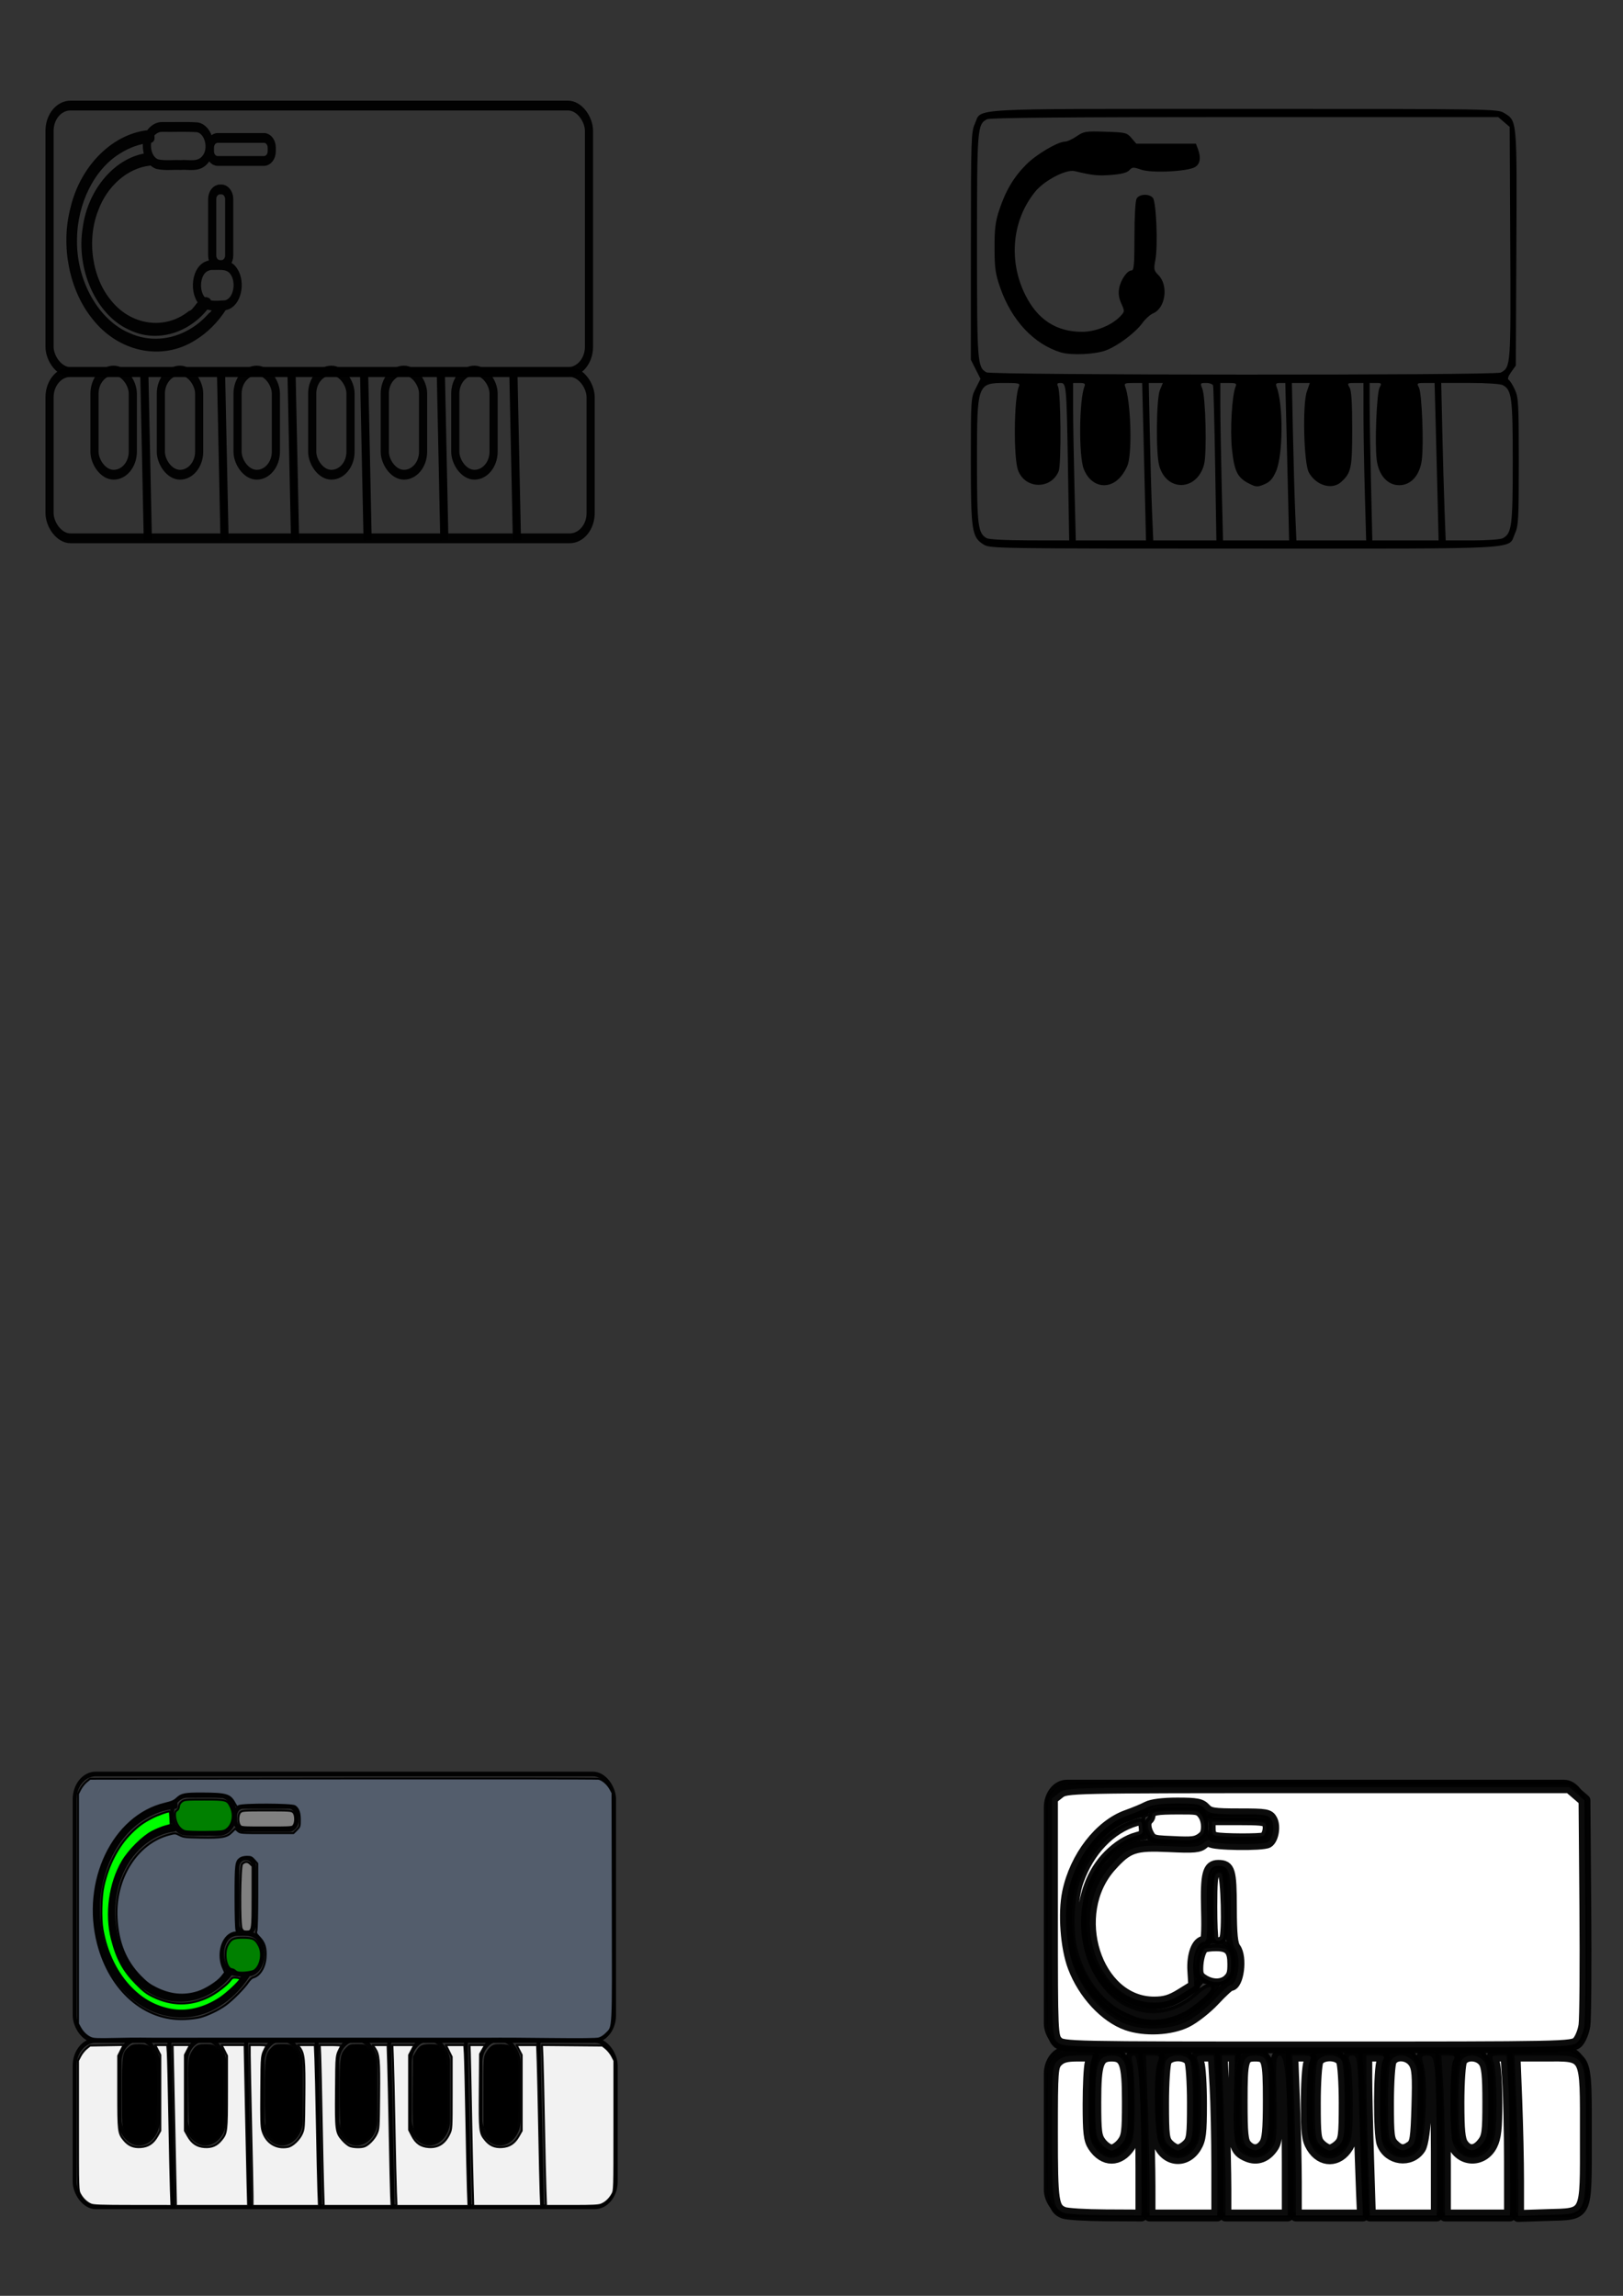 <?xml version="1.0" encoding="UTF-8" standalone="no"?>
<!-- Created with Inkscape (http://www.inkscape.org/) -->

<svg
   width="210mm"
   height="297mm"
   viewBox="0 0 210 297"
   version="1.1"
   id="svg5"
   inkscape:version="1.1.1 (3bf5ae0d25, 2021-09-20)"
   sodipodi:docname="b music icon.svg"
   xmlns:inkscape="http://www.inkscape.org/namespaces/inkscape"
   xmlns:sodipodi="http://sodipodi.sourceforge.net/DTD/sodipodi-0.dtd"
   xmlns="http://www.w3.org/2000/svg"
   xmlns:svg="http://www.w3.org/2000/svg">
  <rect x="0" y="0" width="210" height="297" fill="#333333" stroke="none"/>
  <sodipodi:namedview
     id="namedview7"
     pagecolor="#ffffff"
     bordercolor="#666666"
     borderopacity="1.0"
     inkscape:pageshadow="2"
     inkscape:pageopacity="0.0"
     inkscape:pagecheckerboard="0"
     inkscape:document-units="mm"
     showgrid="false"
     inkscape:zoom="0.70910507"
     inkscape:cx="262.30245"
     inkscape:cy="724.1522"
     inkscape:window-width="1680"
     inkscape:window-height="956"
     inkscape:window-x="-11"
     inkscape:window-y="-11"
     inkscape:window-maximized="1"
     inkscape:current-layer="layer1" />
  <defs
     id="defs2">
    <inkscape:path-effect
       effect="spiro"
       id="path-effect13131"
       is_visible="true"
       lpeversion="1" />
    <inkscape:path-effect
       effect="spiro"
       id="path-effect13127"
       is_visible="true"
       lpeversion="1" />
    <inkscape:path-effect
       effect="spiro"
       id="path-effect13123"
       is_visible="true"
       lpeversion="1" />
    <inkscape:path-effect
       effect="spiro"
       id="path-effect13119"
       is_visible="true"
       lpeversion="1" />
    <inkscape:path-effect
       effect="spiro"
       id="path-effect13115"
       is_visible="true"
       lpeversion="1" />
    <inkscape:path-effect
       effect="spiro"
       id="path-effect13111"
       is_visible="true"
       lpeversion="1" />
    <inkscape:path-effect
       effect="spiro"
       id="path-effect9969"
       is_visible="true"
       lpeversion="1" />
    <inkscape:path-effect
       effect="spiro"
       id="path-effect9965"
       is_visible="true"
       lpeversion="1" />
    <inkscape:path-effect
       effect="spiro"
       id="path-effect9961"
       is_visible="true"
       lpeversion="1" />
    <inkscape:path-effect
       effect="spiro"
       id="path-effect9957"
       is_visible="true"
       lpeversion="1" />
    <inkscape:path-effect
       effect="spiro"
       id="path-effect9953"
       is_visible="true"
       lpeversion="1" />
    <inkscape:path-effect
       effect="spiro"
       id="path-effect9949"
       is_visible="true"
       lpeversion="1" />
    <inkscape:path-effect
       effect="spiro"
       id="path-effect9001"
       is_visible="true"
       lpeversion="1" />
    <inkscape:path-effect
       effect="spiro"
       id="path-effect8997"
       is_visible="true"
       lpeversion="1" />
    <inkscape:path-effect
       effect="spiro"
       id="path-effect8993"
       is_visible="true"
       lpeversion="1" />
    <inkscape:path-effect
       effect="spiro"
       id="path-effect8989"
       is_visible="true"
       lpeversion="1" />
    <inkscape:path-effect
       effect="spiro"
       id="path-effect8985"
       is_visible="true"
       lpeversion="1" />
    <inkscape:path-effect
       effect="spiro"
       id="path-effect8981"
       is_visible="true"
       lpeversion="1" />
    <inkscape:path-effect
       effect="spiro"
       id="path-effect8882"
       is_visible="true"
       lpeversion="1" />
    <inkscape:path-effect
       effect="spiro"
       id="path-effect8876"
       is_visible="true"
       lpeversion="1" />
    <inkscape:path-effect
       effect="spiro"
       id="path-effect8870"
       is_visible="true"
       lpeversion="1" />
    <inkscape:path-effect
       effect="spiro"
       id="path-effect8864"
       is_visible="true"
       lpeversion="1" />
    <inkscape:path-effect
       effect="spiro"
       id="path-effect8858"
       is_visible="true"
       lpeversion="1" />
    <inkscape:path-effect
       effect="spiro"
       id="path-effect8772"
       is_visible="true"
       lpeversion="1" />
    <inkscape:path-effect
       effect="skeletal"
       id="path-effect8768"
       is_visible="true"
       lpeversion="1"
       pattern="m 41.834,5.736 h 11.804 c 1.1,0 1.985,0.913 1.985,2.048 v 0.786 c 0,1.134 -0.885,2.048 -1.985,2.048 H 41.834 c -1.1,0 -1.985,-0.913 -1.985,-2.048 v -0.786 c 0,-1.134 0.885,-2.048 1.985,-2.048 z m -1.409,26.951 c 1.931,0.047 4.251,-0.381 5.591,1.449 1.806,2.288 0.844,6.542 -2.205,7.072 -1.621,0.075 -3.326,0.276 -4.894,-0.232 -3.328,-1.324 -3.126,-7.133 0.356,-8.111 0.373,-0.119 0.763,-0.179 1.153,-0.179 z M 27.608,3.404 c 3.023,0.048 6.058,-0.099 9.073,0.081 2.967,0.479 4.142,4.75 1.956,6.824 -1.684,1.734 -4.171,1.011 -6.293,1.166 -1.961,-0.075 -3.954,0.176 -5.888,-0.179 C 23.405,10.483 22.767,5.765 25.442,4.083 c 0.634,-0.444 1.399,-0.682 2.166,-0.68 z m -2.97,1.681 C 15.878,5.61 7.75,12.086 5.264,20.802 c -2.481,7.78 -0.302,16.796 5.312,22.559 6.321,6.746 16.921,8.63 25.036,4.355 2.942,-1.487 5.57,-3.648 7.593,-6.309 -1.092,-0.846 -1.844,1.86 -2.963,2.312 -5.544,5.237 -13.862,7.062 -20.967,4.475 C 10.672,45.378 4.553,36.303 4.892,27.018 5.023,19.233 9.491,11.711 16.256,8.203 c 2.604,-1.406 5.487,-2.271 8.422,-2.467 -0.014,-0.217 -0.028,-0.433 -0.041,-0.65 z m -0.337,4.85 C 16.519,10.589 9.619,17.053 8.39,25.031 6.771,33.387 11.68,42.437 19.432,45.385 26.135,48.227 34.354,46.203 39.16,40.632 37.85,39.871 36.541,43.054 34.932,43.39 28.448,47.667 19.284,46.563 13.884,40.928 8.744,35.837 7.247,27.369 10.358,20.748 c 2.476,-5.636 8.046,-9.605 14,-10.165 -0.019,-0.216 -0.039,-0.432 -0.058,-0.648 z M 42.411,16.657 h 0.371 c 1.1,0 1.985,0.913 1.985,2.048 v 11.934 c 0,1.134 -0.885,2.048 -1.985,2.048 H 42.411 c -1.1,0 -1.985,-0.913 -1.985,-2.048 V 18.704 c 0,-1.134 0.885,-2.048 1.985,-2.048 z"
       copytype="repeated_stretched"
       prop_scale="1"
       scale_y_rel="false"
       spacing="0"
       normal_offset="0"
       tang_offset="0"
       prop_units="false"
       vertical_pattern="false"
       hide_knot="false"
       fuse_tolerance="0" />
    <inkscape:path-effect
       effect="spiro"
       id="path-effect3436"
       is_visible="true"
       lpeversion="1" />
    <inkscape:path-effect
       effect="spiro"
       id="path-effect2757"
       is_visible="true"
       lpeversion="1" />
    <inkscape:path-effect
       effect="spiro"
       id="path-effect2751"
       is_visible="true"
       lpeversion="1" />
    <inkscape:path-effect
       effect="spiro"
       id="path-effect2256"
       is_visible="true"
       lpeversion="1" />
    <inkscape:path-effect
       effect="spiro"
       id="path-effect2219"
       is_visible="true"
       lpeversion="1" />
    <inkscape:path-effect
       effect="spiro"
       id="path-effect2114"
       is_visible="true"
       lpeversion="1" />
    <inkscape:path-effect
       effect="spiro"
       id="path-effect2110"
       is_visible="true"
       lpeversion="1" />
    <inkscape:path-effect
       effect="spiro"
       id="path-effect2106"
       is_visible="true"
       lpeversion="1" />
    <inkscape:path-effect
       effect="spiro"
       id="path-effect2102"
       is_visible="true"
       lpeversion="1" />
    <inkscape:path-effect
       effect="spiro"
       id="path-effect2098"
       is_visible="true"
       lpeversion="1" />
    <inkscape:path-effect
       effect="spiro"
       id="path-effect1962"
       is_visible="true"
       lpeversion="1" />
    <inkscape:path-effect
       effect="spiro"
       id="path-effect1956"
       is_visible="true"
       lpeversion="1" />
    <inkscape:path-effect
       effect="spiro"
       id="path-effect1919"
       is_visible="true"
       lpeversion="1" />
    <inkscape:path-effect
       effect="spiro"
       id="path-effect1590"
       is_visible="true"
       lpeversion="1" />
    <inkscape:path-effect
       effect="spiro"
       id="path-effect988"
       is_visible="true"
       lpeversion="1" />
    <inkscape:path-effect
       effect="spiro"
       id="path-effect982"
       is_visible="true"
       lpeversion="1" />
    <inkscape:path-effect
       effect="spiro"
       id="path-effect865"
       is_visible="true"
       lpeversion="1" />
    <inkscape:path-effect
       effect="spiro"
       id="path-effect859"
       is_visible="true"
       lpeversion="1" />
  </defs>
  <g
     inkscape:label="Layer 1"
     inkscape:groupmode="layer"
     id="layer1">
    <g
       id="g8943"
       transform="matrix(0.507,0,0,0.61,-19.439,-44.142)"
       style="stroke-width:2.079;stroke-miterlimit:4;stroke-dasharray:none">
      <path
         id="rect2360"
         style="fill:none;stroke:#000000;stroke-width:2.079;stroke-linecap:round;stroke-linejoin:round;stroke-miterlimit:4;stroke-dasharray:none;stroke-opacity:0.955;paint-order:stroke markers fill"
         d="m 93.904,101.62 h 11.804 c 1.1,0 1.985,0.913 1.985,2.048 v 0.786 c 0,1.134 -0.885,2.048 -1.985,2.048 H 93.904 c -1.1,0 -1.985,-0.913 -1.985,-2.048 v -0.786 c 0,-1.134 0.885,-2.048 1.985,-2.048 z m -1.409,26.951 c 1.931,0.047 4.251,-0.381 5.591,1.449 1.806,2.288 0.844,6.542 -2.205,7.072 -1.621,0.075 -3.326,0.276 -4.894,-0.232 -3.328,-1.324 -3.126,-7.133 0.356,-8.111 0.373,-0.119 0.763,-0.179 1.153,-0.179 z M 79.677,99.288 c 3.023,0.048 6.058,-0.099 9.073,0.081 2.967,0.479 4.142,4.75 1.956,6.824 -1.684,1.734 -4.171,1.011 -6.293,1.166 -1.961,-0.075 -3.954,0.176 -5.888,-0.179 -3.05,-0.813 -3.689,-5.531 -1.013,-7.212 0.634,-0.444 1.399,-0.682 2.166,-0.68 z m -2.97,1.681 c -8.759,0.525 -16.887,7.001 -19.374,15.717 -2.481,7.78 -0.302,16.796 5.312,22.558 6.321,6.746 16.921,8.63 25.036,4.355 2.942,-1.487 5.57,-3.648 7.593,-6.309 -1.092,-0.846 -1.844,1.86 -2.963,2.312 -5.544,5.237 -13.862,7.062 -20.967,4.475 -8.602,-2.815 -14.722,-11.89 -14.382,-21.176 0.131,-7.785 4.599,-15.307 11.364,-18.816 2.604,-1.406 5.487,-2.271 8.422,-2.467 -0.014,-0.217 -0.028,-0.433 -0.041,-0.65 z m -0.337,4.85 c -7.781,0.654 -14.681,7.118 -15.91,15.096 -1.619,8.356 3.29,17.406 11.041,20.354 6.703,2.842 14.922,0.818 19.729,-4.753 -1.31,-0.761 -2.619,2.421 -4.228,2.758 -6.484,4.277 -15.648,3.174 -21.048,-2.461 -5.14,-5.091 -6.638,-13.559 -3.526,-20.181 2.476,-5.636 8.046,-9.605 14,-10.165 -0.019,-0.216 -0.039,-0.432 -0.058,-0.648 z m 18.11,6.722 h 0.371 c 1.1,0 1.985,0.913 1.985,2.048 v 11.934 c 0,1.134 -0.885,2.048 -1.985,2.048 h -0.371 c -1.1,0 -1.985,-0.913 -1.985,-2.048 v -11.934 c 0,-1.134 0.885,-2.048 1.985,-2.048 z" />
      <g
         id="g8925"
         style="stroke-width:2.079;stroke-miterlimit:4;stroke-dasharray:none">
        <rect
           style="fill:none;stroke:#000000;stroke-width:2.079;stroke-linecap:round;stroke-linejoin:round;stroke-miterlimit:4;stroke-dasharray:none;stroke-opacity:0.955;paint-order:stroke markers fill"
           id="rect8594"
           width="137.665"
           height="56.511"
           x="50.987"
           y="94.751"
           ry="5.347" />
        <rect
           style="fill:none;stroke:#000000;stroke-width:2.079;stroke-linecap:round;stroke-linejoin:round;stroke-miterlimit:4;stroke-dasharray:none;stroke-opacity:0.955;paint-order:stroke markers fill"
           id="rect8596"
           width="138.09"
           height="35.266"
           x="50.987"
           y="151.262"
           ry="5.347" />
        <rect
           style="fill:none;stroke:#000000;stroke-width:2.079;stroke-linecap:round;stroke-linejoin:round;stroke-miterlimit:4;stroke-dasharray:none;stroke-opacity:0.955;paint-order:stroke markers fill"
           id="rect8598"
           width="9.773"
           height="22.094"
           x="62.459"
           y="150.949"
           ry="4.886" />
        <rect
           style="fill:none;stroke:#000000;stroke-width:2.079;stroke-linecap:round;stroke-linejoin:round;stroke-miterlimit:4;stroke-dasharray:none;stroke-opacity:0.955;paint-order:stroke markers fill"
           id="rect8680"
           width="9.773"
           height="22.094"
           x="79.393"
           y="150.949"
           ry="4.886" />
        <rect
           style="fill:none;stroke:#000000;stroke-width:2.079;stroke-linecap:round;stroke-linejoin:round;stroke-miterlimit:4;stroke-dasharray:none;stroke-opacity:0.955;paint-order:stroke markers fill"
           id="rect8682"
           width="9.773"
           height="22.094"
           x="98.972"
           y="150.949"
           ry="4.886" />
        <rect
           style="fill:none;stroke:#000000;stroke-width:2.079;stroke-linecap:round;stroke-linejoin:round;stroke-miterlimit:4;stroke-dasharray:none;stroke-opacity:0.955;paint-order:stroke markers fill"
           id="rect8684"
           width="9.773"
           height="22.094"
           x="118.022"
           y="150.949"
           ry="4.886" />
        <rect
           style="fill:none;stroke:#000000;stroke-width:2.079;stroke-linecap:round;stroke-linejoin:round;stroke-miterlimit:4;stroke-dasharray:none;stroke-opacity:0.955;paint-order:stroke markers fill"
           id="rect8686"
           width="9.773"
           height="22.094"
           x="136.542"
           y="150.949"
           ry="4.886" />
        <rect
           style="fill:none;stroke:#000000;stroke-width:2.079;stroke-linecap:round;stroke-linejoin:round;stroke-miterlimit:4;stroke-dasharray:none;stroke-opacity:0.955;paint-order:stroke markers fill"
           id="rect8688"
           width="9.773"
           height="22.094"
           x="154.534"
           y="150.949"
           ry="4.886" />
        <path
           style="fill:none;stroke:#000000;stroke-width:2.079;stroke-linecap:butt;stroke-linejoin:miter;stroke-miterlimit:4;stroke-dasharray:none;stroke-opacity:1"
           d="m 75.159,150.949 0.912,36.004"
           id="path8770"
           inkscape:original-d="m 75.159242,150.94899 c 0.30431,12.00153 0.608359,24.00279 0.912143,36.0038"
           inkscape:path-effect="#path-effect8772" />
        <path
           style="fill:none;stroke:#000000;stroke-width:2.079;stroke-linecap:butt;stroke-linejoin:miter;stroke-miterlimit:4;stroke-dasharray:none;stroke-opacity:1"
           d="m 94.738,150.949 0.912,36.004"
           id="path8854"
           inkscape:original-d="m 94.73842,150.94899 c 0.30431,12.00153 0.608359,24.00279 0.912143,36.0038"
           inkscape:path-effect="#path-effect8858" />
        <path
           style="fill:none;stroke:#000000;stroke-width:2.079;stroke-linecap:butt;stroke-linejoin:miter;stroke-miterlimit:4;stroke-dasharray:none;stroke-opacity:1"
           d="m 112.73,150.949 0.912,36.004"
           id="path8860"
           inkscape:original-d="m 112.73017,150.94899 c 0.30431,12.00153 0.60836,24.00279 0.91215,36.0038"
           inkscape:path-effect="#path-effect8864" />
        <path
           style="fill:none;stroke:#000000;stroke-width:2.079;stroke-linecap:butt;stroke-linejoin:miter;stroke-miterlimit:4;stroke-dasharray:none;stroke-opacity:1"
           d="m 131.251,150.949 0.912,36.004"
           id="path8866"
           inkscape:original-d="m 131.25112,150.94899 c 0.30431,12.00153 0.60836,24.00279 0.91215,36.0038"
           inkscape:path-effect="#path-effect8870" />
        <path
           style="fill:none;stroke:#000000;stroke-width:2.079;stroke-linecap:butt;stroke-linejoin:miter;stroke-miterlimit:4;stroke-dasharray:none;stroke-opacity:1"
           d="m 150.83,150.949 0.912,36.004"
           id="path8872"
           inkscape:original-d="m 150.83041,150.94899 c 0.30431,12.00153 0.60836,24.00279 0.91215,36.0038"
           inkscape:path-effect="#path-effect8876" />
        <path
           style="fill:none;stroke:#000000;stroke-width:2.079;stroke-linecap:butt;stroke-linejoin:miter;stroke-miterlimit:4;stroke-dasharray:none;stroke-opacity:1"
           d="m 169.351,150.949 0.912,36.004"
           id="path8878"
           inkscape:original-d="m 169.35135,150.94899 c 0.30431,12.00153 0.60836,24.00279 0.91215,36.0038"
           inkscape:path-effect="#path-effect8882" />
      </g>
    </g>
    <path
       style="fill:#000000;stroke-width:1.065;stroke-miterlimit:4;stroke-dasharray:none"
       d="m 127.313,70.47 c -1.572,-0.959 -1.694,-1.737 -1.694,-10.836 0,-8.045 0.008,-8.168 0.625,-9.387 l 0.625,-1.235 -0.625,-1.235 -0.625,-1.235 0.006,-14.706 c 0.005,-13.874 0.034,-14.768 0.508,-15.813 0.949,-2.09 -1.822,-1.936 34.861,-1.935 32.387,9.78e-4 32.765,0.007 33.631,0.535 1.679,1.024 1.658,0.786 1.578,17.528 l -0.072,15.141 -0.6,0.841 c -0.41,0.574 -0.506,0.9 -0.303,1.025 0.163,0.101 0.52,0.675 0.793,1.275 0.451,0.992 0.496,1.841 0.496,9.294 0,7.492 -0.043,8.298 -0.503,9.309 -0.949,2.09 1.838,1.936 -34.993,1.935 -31.78,-9.5e-4 -32.915,-0.018 -33.707,-0.501 z m 10.872,-9.883 c -0.182,-10.768 -0.206,-11.046 -0.965,-11.046 -0.427,0 -0.498,0.1 -0.325,0.463 0.373,0.782 0.443,10.088 0.082,10.958 -0.991,2.392 -4.324,2.329 -5.244,-0.1 -0.615,-1.625 -0.545,-9.308 0.099,-10.858 0.173,-0.416 -9.5e-4,-0.463 -1.705,-0.463 -3.694,0 -3.715,0.058 -3.715,10.186 0,8.235 0.126,9.244 1.232,9.887 0.3,0.174 2.457,0.287 5.593,0.292 l 5.105,0.008 z m 10.009,5.689 c -0.046,-2.001 -0.157,-6.585 -0.246,-10.186 l -0.163,-6.548 h -1.189 c -1.024,0 -1.164,0.064 -1.01,0.463 0.691,1.788 0.926,8.001 0.378,9.976 -0.16,0.575 -0.683,1.438 -1.163,1.918 -1.563,1.563 -3.746,0.968 -4.583,-1.251 -0.654,-1.731 -0.589,-8.869 0.096,-10.643 0.147,-0.38 0.032,-0.463 -0.643,-0.463 h -0.822 l 5.3e-4,3.241 c 2.9e-4,1.783 0.079,6.367 0.175,10.186 l 0.174,6.945 h 4.54 4.54 l -0.083,-3.638 z m 9.031,-6.218 c -0.09,-5.421 -0.21,-10.005 -0.266,-10.186 -0.056,-0.182 -0.46,-0.331 -0.898,-0.331 -0.763,0 -0.784,0.029 -0.499,0.728 0.443,1.086 0.611,8.413 0.226,9.837 -0.932,3.448 -4.854,3.54 -5.799,0.136 -0.443,-1.597 -0.378,-8.661 0.091,-9.783 l 0.383,-0.918 h -0.913 -0.913 l 0.141,6.681 c 0.077,3.674 0.209,8.258 0.292,10.186 l 0.151,3.506 h 4.084 4.084 z m 9.49,6.218 c -0.046,-2.001 -0.157,-6.585 -0.246,-10.186 l -0.163,-6.548 h -0.66 c -0.521,0 -0.622,0.098 -0.48,0.463 0.901,2.321 0.86,8.891 -0.07,10.989 -0.429,0.968 -0.786,1.36 -1.518,1.666 -0.875,0.366 -1.039,0.359 -1.912,-0.075 -1.544,-0.768 -1.954,-1.575 -2.26,-4.445 -0.266,-2.496 -0.005,-7.004 0.471,-8.135 0.167,-0.397 0.041,-0.463 -0.892,-0.463 h -1.087 v 3 c 0,1.65 0.079,6.234 0.175,10.186 l 0.175,7.187 h 4.275 4.275 z m 9.879,-2.514 c -0.096,-3.383 -0.174,-7.967 -0.175,-10.186 l -6.1e-4,-4.035 h -1.068 c -1.032,0 -1.056,0.02 -0.728,0.595 0.242,0.424 0.34,1.963 0.34,5.358 0,5.075 -0.126,5.676 -1.441,6.867 -1.175,1.063 -3.255,0.442 -4.173,-1.247 -0.651,-1.196 -0.838,-8.767 -0.259,-10.449 l 0.388,-1.124 h -1.16 -1.16 l 0.141,6.681 c 0.077,3.674 0.209,8.258 0.292,10.186 l 0.151,3.506 h 4.513 4.513 z m 9.443,1.852 c -0.056,-2.365 -0.173,-6.949 -0.259,-10.186 l -0.157,-5.887 h -1.17 c -1.124,0 -1.158,0.023 -0.859,0.583 0.382,0.713 0.645,7.216 0.378,9.351 -0.25,2.003 -1.396,3.296 -2.92,3.296 -1.525,0 -2.67,-1.293 -2.92,-3.296 -0.267,-2.134 -0.004,-8.637 0.378,-9.351 0.29,-0.541 0.255,-0.583 -0.491,-0.583 h -0.803 v 2.603 c 0,1.432 0.079,6.015 0.175,10.186 l 0.175,7.584 h 4.288 4.288 z m 8.414,4.014 c 1.157,-0.619 1.283,-1.59 1.283,-9.901 0,-8.31 -0.126,-9.281 -1.283,-9.901 -0.31,-0.166 -2.095,-0.286 -4.253,-0.286 h -3.718 l 0.137,6.152 c 0.075,3.383 0.205,7.967 0.289,10.186 l 0.153,4.035 h 3.429 c 1.95,0 3.659,-0.123 3.963,-0.286 z m -0.272,-21.428 c 1.303,-0.697 1.308,-0.771 1.23,-16.806 l -0.072,-14.973 -0.742,-0.638 -0.742,-0.638 h -32.811 c -22.998,0 -32.971,0.086 -33.345,0.286 -1.246,0.667 -1.283,1.139 -1.283,16.383 0,15.13 0.042,15.693 1.227,16.356 0.658,0.368 65.853,0.398 66.54,0.031 z m -56.918,-2.611 c -3.499,-1.068 -6.377,-4.145 -7.852,-8.397 -0.618,-1.779 -0.72,-2.5 -0.726,-5.114 -0.006,-2.48 0.106,-3.385 0.603,-4.895 0.827,-2.507 1.879,-4.279 3.506,-5.907 1.337,-1.337 4.092,-2.957 5.028,-2.957 0.261,0 0.927,-0.307 1.479,-0.683 0.946,-0.643 1.162,-0.678 3.739,-0.595 2.606,0.083 2.765,0.122 3.361,0.815 l 0.625,0.728 h 3.856 3.856 l 0.258,0.679 c 0.423,1.112 0.305,1.925 -0.337,2.333 -0.931,0.591 -5.626,0.828 -7.002,0.353 -1.015,-0.351 -1.151,-0.345 -1.528,0.071 -0.286,0.316 -1,0.504 -2.325,0.611 -1.732,0.14 -2.41,0.07 -4.764,-0.495 -1.085,-0.26 -3.897,1.199 -5.071,2.632 -3.013,3.677 -3.524,8.953 -1.297,13.403 1.594,3.187 4.017,4.755 7.346,4.755 1.756,0 3.859,-0.858 4.949,-2.018 0.57,-0.606 0.572,-0.64 0.122,-1.638 -0.322,-0.714 -0.405,-1.309 -0.277,-1.991 0.207,-1.104 1.034,-2.291 1.597,-2.291 0.312,0 0.378,-0.762 0.378,-4.383 0,-2.515 0.117,-4.601 0.274,-4.895 0.333,-0.623 1.631,-0.689 2.113,-0.108 0.437,0.526 0.667,6.144 0.328,7.976 -0.235,1.269 -0.207,1.416 0.388,2.01 1.323,1.323 0.922,4.266 -0.673,4.943 -0.39,0.165 -1.007,0.713 -1.371,1.217 -0.934,1.294 -3.168,2.977 -4.748,3.577 -1.391,0.528 -4.506,0.669 -5.835,0.263 z"
       id="path9813" />
    <g
       id="g12977"
       transform="translate(-29.993,135.674)">
      <g
         id="g9945"
         transform="matrix(0.507,0,0,0.61,13.802,36.028)"
         style="stroke-width:1;stroke-miterlimit:4;stroke-dasharray:none">
        <path
           id="path9913"
           style="fill:none;stroke:#000000;stroke-width:1;stroke-linecap:round;stroke-linejoin:round;stroke-miterlimit:4;stroke-dasharray:none;stroke-opacity:0.955;paint-order:stroke markers fill"
           d="m 93.904,101.62 h 11.804 c 1.1,0 1.985,0.913 1.985,2.048 v 0.786 c 0,1.134 -0.885,2.048 -1.985,2.048 H 93.904 c -1.1,0 -1.985,-0.913 -1.985,-2.048 v -0.786 c 0,-1.134 0.885,-2.048 1.985,-2.048 z m -1.409,26.951 c 1.931,0.047 4.251,-0.381 5.591,1.449 1.806,2.288 0.844,6.542 -2.205,7.072 -1.621,0.075 -3.326,0.276 -4.894,-0.232 -3.328,-1.324 -3.126,-7.133 0.356,-8.111 0.373,-0.119 0.763,-0.179 1.153,-0.179 z M 79.677,99.288 c 3.023,0.048 6.058,-0.099 9.073,0.081 2.967,0.479 4.142,4.75 1.956,6.824 -1.684,1.734 -4.171,1.011 -6.293,1.166 -1.961,-0.075 -3.954,0.176 -5.888,-0.179 -3.05,-0.813 -3.689,-5.531 -1.013,-7.212 0.634,-0.444 1.399,-0.682 2.166,-0.68 z m -2.97,1.681 c -8.759,0.525 -16.887,7.001 -19.374,15.717 -2.481,7.78 -0.302,16.796 5.312,22.558 6.321,6.746 16.921,8.63 25.036,4.355 2.942,-1.487 5.57,-3.648 7.593,-6.309 -1.092,-0.846 -1.844,1.86 -2.963,2.312 -5.544,5.237 -13.862,7.062 -20.967,4.475 -8.602,-2.815 -14.722,-11.89 -14.382,-21.176 0.131,-7.785 4.599,-15.307 11.364,-18.816 2.604,-1.406 5.487,-2.271 8.422,-2.467 -0.014,-0.217 -0.028,-0.433 -0.041,-0.65 z m -0.337,4.85 c -7.781,0.654 -14.681,7.118 -15.91,15.096 -1.619,8.356 3.29,17.406 11.041,20.354 6.703,2.842 14.922,0.818 19.729,-4.753 -1.31,-0.761 -2.619,2.421 -4.228,2.758 -6.484,4.277 -15.648,3.174 -21.048,-2.461 -5.14,-5.091 -6.638,-13.559 -3.526,-20.181 2.476,-5.636 8.046,-9.605 14,-10.165 -0.019,-0.216 -0.039,-0.432 -0.058,-0.648 z m 18.11,6.722 h 0.371 c 1.1,0 1.985,0.913 1.985,2.048 v 11.934 c 0,1.134 -0.885,2.048 -1.985,2.048 h -0.371 c -1.1,0 -1.985,-0.913 -1.985,-2.048 v -11.934 c 0,-1.134 0.885,-2.048 1.985,-2.048 z" />
        <g
           id="g9943"
           style="stroke-width:1;stroke-miterlimit:4;stroke-dasharray:none">
          <rect
             style="fill:none;stroke:#000000;stroke-width:1;stroke-linecap:round;stroke-linejoin:round;stroke-miterlimit:4;stroke-dasharray:none;stroke-opacity:0.955;paint-order:stroke markers fill"
             id="rect9915"
             width="137.665"
             height="56.511"
             x="50.987"
             y="94.751"
             ry="5.347" />
          <rect
             style="fill:none;stroke:#000000;stroke-width:1;stroke-linecap:round;stroke-linejoin:round;stroke-miterlimit:4;stroke-dasharray:none;stroke-opacity:0.955;paint-order:stroke markers fill"
             id="rect9917"
             width="138.09"
             height="35.266"
             x="50.987"
             y="151.262"
             ry="5.347" />
          <rect
             style="fill:none;stroke:#000000;stroke-width:1;stroke-linecap:round;stroke-linejoin:round;stroke-miterlimit:4;stroke-dasharray:none;stroke-opacity:0.955;paint-order:stroke markers fill"
             id="rect9919"
             width="9.773"
             height="22.094"
             x="62.459"
             y="150.949"
             ry="4.886" />
          <rect
             style="fill:none;stroke:#000000;stroke-width:1;stroke-linecap:round;stroke-linejoin:round;stroke-miterlimit:4;stroke-dasharray:none;stroke-opacity:0.955;paint-order:stroke markers fill"
             id="rect9921"
             width="9.773"
             height="22.094"
             x="79.393"
             y="150.949"
             ry="4.886" />
          <rect
             style="fill:none;stroke:#000000;stroke-width:1;stroke-linecap:round;stroke-linejoin:round;stroke-miterlimit:4;stroke-dasharray:none;stroke-opacity:0.955;paint-order:stroke markers fill"
             id="rect9923"
             width="9.773"
             height="22.094"
             x="98.972"
             y="150.949"
             ry="4.886" />
          <rect
             style="fill:none;stroke:#000000;stroke-width:1;stroke-linecap:round;stroke-linejoin:round;stroke-miterlimit:4;stroke-dasharray:none;stroke-opacity:0.955;paint-order:stroke markers fill"
             id="rect9925"
             width="9.773"
             height="22.094"
             x="118.022"
             y="150.949"
             ry="4.886" />
          <rect
             style="fill:none;stroke:#000000;stroke-width:1;stroke-linecap:round;stroke-linejoin:round;stroke-miterlimit:4;stroke-dasharray:none;stroke-opacity:0.955;paint-order:stroke markers fill"
             id="rect9927"
             width="9.773"
             height="22.094"
             x="136.542"
             y="150.949"
             ry="4.886" />
          <rect
             style="fill:none;stroke:#000000;stroke-width:1;stroke-linecap:round;stroke-linejoin:round;stroke-miterlimit:4;stroke-dasharray:none;stroke-opacity:0.955;paint-order:stroke markers fill"
             id="rect9929"
             width="9.773"
             height="22.094"
             x="154.534"
             y="150.949"
             ry="4.886" />
          <path
             style="fill:none;stroke:#000000;stroke-width:1;stroke-linecap:butt;stroke-linejoin:miter;stroke-miterlimit:4;stroke-dasharray:none;stroke-opacity:1"
             d="m 75.159,150.949 0.912,36.004"
             id="path9931"
             inkscape:original-d="m 75.159242,150.94899 c 0.30431,12.00153 0.608359,24.00279 0.912143,36.0038"
             inkscape:path-effect="#path-effect9949" />
          <path
             style="fill:none;stroke:#000000;stroke-width:1;stroke-linecap:butt;stroke-linejoin:miter;stroke-miterlimit:4;stroke-dasharray:none;stroke-opacity:1"
             d="m 94.738,150.949 0.912,36.004"
             id="path9933"
             inkscape:original-d="m 94.73842,150.94899 c 0.30431,12.00153 0.608359,24.00279 0.912143,36.0038"
             inkscape:path-effect="#path-effect9953" />
          <path
             style="fill:none;stroke:#000000;stroke-width:1;stroke-linecap:butt;stroke-linejoin:miter;stroke-miterlimit:4;stroke-dasharray:none;stroke-opacity:1"
             d="m 112.73,150.949 0.912,36.004"
             id="path9935"
             inkscape:original-d="m 112.73017,150.94899 c 0.30431,12.00153 0.60836,24.00279 0.91215,36.0038"
             inkscape:path-effect="#path-effect9957" />
          <path
             style="fill:none;stroke:#000000;stroke-width:1;stroke-linecap:butt;stroke-linejoin:miter;stroke-miterlimit:4;stroke-dasharray:none;stroke-opacity:1"
             d="m 131.251,150.949 0.912,36.004"
             id="path9937"
             inkscape:original-d="m 131.25112,150.94899 c 0.30431,12.00153 0.60836,24.00279 0.91215,36.0038"
             inkscape:path-effect="#path-effect9961" />
          <path
             style="fill:none;stroke:#000000;stroke-width:1;stroke-linecap:butt;stroke-linejoin:miter;stroke-miterlimit:4;stroke-dasharray:none;stroke-opacity:1"
             d="m 150.83,150.949 0.912,36.004"
             id="path9939"
             inkscape:original-d="m 150.83041,150.94899 c 0.30431,12.00153 0.60836,24.00279 0.91215,36.0038"
             inkscape:path-effect="#path-effect9965" />
          <path
             style="fill:none;stroke:#000000;stroke-width:1;stroke-linecap:butt;stroke-linejoin:miter;stroke-miterlimit:4;stroke-dasharray:none;stroke-opacity:1"
             d="m 169.351,150.949 0.912,36.004"
             id="path9941"
             inkscape:original-d="m 169.35135,150.94899 c 0.30431,12.00153 0.60836,24.00279 0.91215,36.0038"
             inkscape:path-effect="#path-effect9969" />
        </g>
      </g>
      <path
         style="fill:#00ff00;stroke:#000000;stroke-width:0.971;stroke-linecap:round;stroke-linejoin:round;stroke-miterlimit:4;stroke-dasharray:none;stroke-opacity:0.955;paint-order:stroke markers fill"
         d="m 196.537,469.101 c -7.33,-1.403 -13.442,-4.685 -18.973,-10.187 -7.331,-7.292 -12.308,-17.374 -14.344,-29.055 -0.895,-5.133 -0.651,-15.848 0.478,-21.004 2.288,-10.448 7.086,-19.696 13.523,-26.065 3.54,-3.502 5.903,-5.213 10.337,-7.485 2.828,-1.449 8.172,-3.298 8.502,-2.942 0.081,0.087 0.221,1.59 0.312,3.339 l 0.165,3.181 -2.771,0.768 c -1.524,0.423 -4.33,1.582 -6.236,2.576 -4.63,2.416 -11.335,9.087 -14.494,14.421 -6.302,10.639 -8.362,25.709 -5.201,38.057 2.443,9.545 5.672,15.459 11.846,21.696 3.673,3.71 5.032,4.746 8.314,6.332 9.109,4.403 18.104,4.446 26.959,0.129 3.834,-1.869 8.98,-5.801 10.74,-8.206 0.861,-1.176 1.214,-1.318 2.887,-1.159 1.048,0.1 1.906,0.388 1.906,0.64 0,0.99 -6.434,7.056 -9.931,9.362 -7.701,5.079 -16.285,7.081 -24.019,5.6 z"
         id="path10217"
         transform="scale(0.265)" />
      <path
         style="fill:#008000;stroke:#000000;stroke-width:0.971;stroke-linecap:round;stroke-linejoin:round;stroke-miterlimit:4;stroke-dasharray:none;stroke-opacity:0.955;paint-order:stroke markers fill"
         d="m 229.581,450.908 c -0.625,-0.102 -1.353,-0.462 -1.617,-0.801 -0.264,-0.338 -0.981,-0.682 -1.592,-0.763 -2.794,-0.372 -4.122,-7.791 -2.089,-11.669 1.635,-3.119 2.882,-3.725 7.617,-3.7 4.814,0.025 6.018,0.636 7.742,3.932 1.97,3.767 0.842,9.845 -2.228,12.006 -1.148,0.808 -5.552,1.368 -7.834,0.996 z"
         id="path10293"
         transform="scale(0.265)" />
      <path
         style="fill:#008000;stroke:#000000;stroke-width:0.971;stroke-linecap:round;stroke-linejoin:round;stroke-miterlimit:4;stroke-dasharray:none;stroke-opacity:0.955;paint-order:stroke markers fill"
         d="m 203.703,381.996 c -2.891,-0.712 -5.078,-4.234 -5.085,-8.189 -0.002,-0.998 0.291,-1.642 0.892,-1.964 0.528,-0.283 0.954,-1.075 1.039,-1.934 0.095,-0.954 0.595,-1.789 1.452,-2.424 1.229,-0.911 1.88,-0.969 10.876,-0.969 10.889,0 11.251,0.1 12.938,3.586 1.984,4.098 0.878,9.243 -2.416,11.236 -1.275,0.772 -2.5,0.893 -9.772,0.968 -4.573,0.047 -9.039,-0.092 -9.924,-0.31 z"
         id="path10332"
         transform="scale(0.265)" />
      <path
         style="fill:#808080;stroke:#000000;stroke-width:0.971;stroke-linecap:round;stroke-linejoin:round;stroke-miterlimit:4;stroke-dasharray:none;stroke-opacity:0.955;paint-order:stroke markers fill"
         d="m 230.282,379.115 c -1.064,-1.519 -0.945,-5.214 0.205,-6.364 0.876,-0.876 1.54,-0.924 12.933,-0.924 11.393,0 12.057,0.047 12.933,0.924 1.15,1.15 1.269,4.844 0.205,6.364 -0.713,1.018 -0.828,1.027 -13.138,1.027 -12.31,0 -12.425,-0.009 -13.138,-1.027 z"
         id="path10408"
         transform="scale(0.265)" />
      <path
         style="fill:#808080;stroke:#000000;stroke-width:0.971;stroke-linecap:round;stroke-linejoin:round;stroke-miterlimit:4;stroke-dasharray:none;stroke-opacity:0.955;paint-order:stroke markers fill"
         d="m 231.173,429.552 c -1.048,-2.026 -0.833,-30.544 0.237,-31.562 1.378,-1.311 2.684,-1.349 3.918,-0.115 l 1.162,1.162 v 14.93 c 0,16.764 -0.039,16.983 -3.017,16.983 -1.29,0 -1.711,-0.256 -2.302,-1.398 z"
         id="path10447"
         transform="scale(0.265)" />
      <path
         style="fill:#000000;stroke:#000000;stroke-width:0.971;stroke-linecap:round;stroke-linejoin:round;stroke-miterlimit:4;stroke-dasharray:none;stroke-opacity:0.955;paint-order:stroke markers fill"
         d="m 353.748,532.384 c -0.983,-0.682 -2.183,-2.173 -2.887,-3.585 l -1.205,-2.417 v -16.854 c 0,-16.12 0.042,-16.94 0.96,-18.836 0.528,-1.09 1.583,-2.507 2.345,-3.148 1.204,-1.013 1.826,-1.166 4.752,-1.166 4.061,0 5.357,0.805 7.009,4.352 1.083,2.325 1.092,2.488 1.097,18.515 0.003,9.111 -0.192,16.853 -0.445,17.736 -1.116,3.892 -3.734,6.163 -7.382,6.403 -2.152,0.141 -2.83,-0.018 -4.244,-0.999 z"
         id="path10560"
         transform="scale(0.265)" />
      <path
         style="fill:#000000;stroke:#000000;stroke-width:0.971;stroke-linecap:round;stroke-linejoin:round;stroke-miterlimit:4;stroke-dasharray:none;stroke-opacity:0.955;paint-order:stroke markers fill"
         d="m 320.326,532.955 c -1.98,-1.09 -3.938,-3.417 -4.631,-5.503 -0.616,-1.855 -0.705,-4.672 -0.588,-18.742 l 0.137,-16.559 1.277,-2.173 c 1.848,-3.144 2.714,-3.601 6.818,-3.601 3.345,0 3.567,0.067 4.955,1.501 2.849,2.944 2.885,3.219 2.885,21.895 0,16.367 -0.034,17.03 -0.985,18.994 -1.382,2.855 -4.094,4.727 -6.821,4.709 -1.169,-0.008 -2.54,-0.243 -3.049,-0.523 z"
         id="path10599"
         transform="scale(0.265)" />
      <path
         style="fill:#000000;stroke:#000000;stroke-width:0.971;stroke-linecap:round;stroke-linejoin:round;stroke-miterlimit:4;stroke-dasharray:none;stroke-opacity:0.955;paint-order:stroke markers fill"
         d="m 284.031,532.441 c -1.867,-1.258 -3.479,-3.54 -4.114,-5.824 -0.268,-0.963 -0.465,-8.138 -0.467,-16.945 -0.003,-17.28 0.219,-18.866 3.034,-21.681 1.566,-1.566 1.718,-1.613 5.202,-1.613 3.449,0 3.645,0.059 5.014,1.501 3.161,3.331 3.13,3.142 3.289,20.114 0.153,16.349 -0.095,19.18 -1.914,21.88 -2.425,3.598 -6.842,4.727 -10.045,2.569 z"
         id="path10638"
         transform="scale(0.265)" />
      <path
         style="fill:#000000;stroke:#000000;stroke-width:0.971;stroke-linecap:round;stroke-linejoin:round;stroke-miterlimit:4;stroke-dasharray:none;stroke-opacity:0.955;paint-order:stroke markers fill"
         d="m 247.541,532.441 c -1.867,-1.258 -3.479,-3.54 -4.114,-5.824 -0.268,-0.963 -0.465,-8.138 -0.467,-16.945 -0.003,-17.28 0.219,-18.866 3.034,-21.681 1.566,-1.566 1.718,-1.613 5.202,-1.613 3.443,0 3.648,0.061 5.042,1.501 3.025,3.125 3.101,3.602 3.261,20.343 0.095,9.928 -0.034,16.003 -0.372,17.634 -0.595,2.866 -2.606,5.9 -4.59,6.926 -2.045,1.058 -5.146,0.907 -6.997,-0.341 z"
         id="path10677"
         transform="scale(0.265)" />
      <path
         style="fill:#000000;stroke:#000000;stroke-width:0.971;stroke-linecap:round;stroke-linejoin:round;stroke-miterlimit:4;stroke-dasharray:none;stroke-opacity:0.955;paint-order:stroke markers fill"
         d="m 210.856,533.056 c -1.236,-0.504 -3.371,-2.684 -4.315,-4.405 -0.666,-1.214 -0.783,-3.604 -0.902,-18.351 -0.133,-16.551 -0.113,-17.011 0.87,-19.295 0.554,-1.287 1.618,-2.854 2.366,-3.484 1.177,-0.99 1.816,-1.144 4.753,-1.144 3.015,0 3.559,0.139 4.88,1.251 3.115,2.621 3.182,3.079 3.188,21.844 0.006,16.83 0.004,16.863 -1.102,19.239 -1.446,3.105 -3.833,4.791 -6.727,4.751 -1.148,-0.016 -2.502,-0.199 -3.011,-0.406 z"
         id="path10716"
         transform="scale(0.265)" />
      <path
         style="fill:#000000;stroke:#000000;stroke-width:0.971;stroke-linecap:round;stroke-linejoin:round;stroke-miterlimit:4;stroke-dasharray:none;stroke-opacity:0.955;paint-order:stroke markers fill"
         d="m 177.211,532.322 c -1.125,-0.78 -2.18,-2.101 -2.882,-3.61 -1.106,-2.375 -1.108,-2.409 -1.102,-19.239 0.006,-18.765 0.073,-19.222 3.188,-21.844 1.319,-1.11 1.867,-1.251 4.853,-1.251 4.061,0 5.357,0.805 7.009,4.352 1.083,2.325 1.092,2.488 1.097,18.515 0.003,9.111 -0.192,16.853 -0.445,17.736 -1.116,3.892 -3.734,6.163 -7.382,6.403 -2.181,0.143 -2.825,-0.014 -4.336,-1.062 z"
         id="path10755"
         transform="scale(0.265)" />
      <path
         style="fill:#f2f2f2;stroke:#000000;stroke-width:0.971;stroke-linecap:round;stroke-linejoin:round;stroke-miterlimit:4;stroke-dasharray:none;stroke-opacity:0.955;paint-order:stroke markers fill"
         d="m 379.5,556.702 c -0.158,-4.509 -0.491,-19.527 -0.741,-33.372 -0.25,-13.845 -0.569,-27.832 -0.708,-31.081 l -0.254,-5.908 14.757,0.134 14.757,0.134 1.772,1.435 c 0.975,0.789 2.293,2.446 2.929,3.683 l 1.157,2.248 v 31.652 c 0,31.548 -0.003,31.658 -0.997,33.5 -1.272,2.358 -3.161,4.146 -5.339,5.056 -1.411,0.589 -3.977,0.717 -14.381,0.717 h -12.664 z"
         id="path10831"
         transform="scale(0.265)" />
      <path
         style="fill:#f2f2f2;stroke:#000000;stroke-width:0.971;stroke-linecap:round;stroke-linejoin:round;stroke-miterlimit:4;stroke-dasharray:none;stroke-opacity:0.955;paint-order:stroke markers fill"
         d="m 343.947,554.623 c -0.163,-5.652 -0.506,-21.605 -0.762,-35.451 -0.256,-13.845 -0.53,-26.888 -0.609,-28.984 l -0.144,-3.811 h 3.811 3.811 l -1.238,2.194 -1.238,2.194 -0.136,17.949 c -0.15,19.84 -0.062,20.616 2.725,23.997 2.193,2.66 4.595,3.687 8.103,3.464 3.722,-0.237 6.175,-1.869 8.198,-5.455 l 1.434,-2.54 v -18.495 -18.495 l -1.248,-2.406 -1.248,-2.406 h 5.009 5.009 l 0.284,7.968 c 0.156,4.382 0.488,19.192 0.738,32.91 0.25,13.718 0.569,27.8 0.71,31.294 l 0.256,6.351 H 360.827 344.243 Z"
         id="path10870"
         transform="scale(0.265)" />
      <path
         style="fill:#f2f2f2;stroke:#000000;stroke-width:0.971;stroke-linecap:round;stroke-linejoin:round;stroke-miterlimit:4;stroke-dasharray:none;stroke-opacity:0.955;paint-order:stroke markers fill"
         d="m 306.52,558.319 c -0.152,-3.62 -0.484,-18.118 -0.738,-32.217 -0.254,-14.099 -0.585,-28.805 -0.735,-32.679 l -0.274,-7.044 h 5.36 5.36 l -1.278,2.425 -1.278,2.425 v 18.278 18.278 l 1.391,2.721 c 1.923,3.759 4.34,5.423 8.24,5.671 4.623,0.294 7.897,-1.851 10.089,-6.61 1.052,-2.283 1.064,-2.514 1.064,-19.879 v -17.569 l -1.422,-2.87 -1.422,-2.87 h 4.497 4.497 l 0.261,4.273 c 0.144,2.35 0.477,16.536 0.74,31.525 0.263,14.989 0.607,30.733 0.765,34.989 l 0.286,7.737 h -17.563 -17.563 z"
         id="path10909"
         transform="scale(0.265)" />
      <path
         style="fill:#f2f2f2;stroke:#000000;stroke-width:0.971;stroke-linecap:round;stroke-linejoin:round;stroke-miterlimit:4;stroke-dasharray:none;stroke-opacity:0.955;paint-order:stroke markers fill"
         d="m 270.96,555.778 c -0.161,-5.017 -0.497,-20.451 -0.748,-34.296 -0.251,-13.845 -0.557,-27.408 -0.68,-30.139 l -0.224,-4.965 h 5.34 c 2.937,0 5.26,0.156 5.162,0.346 -2.617,5.106 -2.428,3.495 -2.577,21.979 -0.157,19.524 -0.044,20.369 3.225,24.083 1.073,1.219 2.63,2.5 3.458,2.847 1.745,0.729 5.572,0.829 7.256,0.188 2.004,-0.762 4.75,-3.628 5.888,-6.145 1.075,-2.378 1.097,-2.713 1.237,-18.73 0.153,-17.487 -0.074,-20.085 -2.004,-22.929 l -1.113,-1.64 h 3.622 3.622 l 0.292,9.122 c 0.161,5.017 0.497,20.451 0.748,34.296 0.251,13.845 0.557,27.408 0.68,30.139 l 0.224,4.965 h -16.559 -16.559 z"
         id="path10948"
         transform="scale(0.265)" />
      <path
         style="fill:#f2f2f2;stroke:#000000;stroke-width:0.971;stroke-linecap:round;stroke-linejoin:round;stroke-miterlimit:4;stroke-dasharray:none;stroke-opacity:0.955;paint-order:stroke markers fill"
         d="m 236.483,560.166 c -0.005,-2.604 -0.312,-18.037 -0.683,-34.296 -0.371,-16.259 -0.679,-31.796 -0.684,-34.527 l -0.009,-4.965 h 4.196 c 2.308,0 4.116,0.156 4.018,0.346 -2.617,5.106 -2.428,3.495 -2.577,21.979 -0.114,14.134 -0.018,17.422 0.563,19.423 1.717,5.905 6.618,9.041 12.428,7.951 2.253,-0.423 5.511,-3.467 6.827,-6.379 1.086,-2.404 1.106,-2.697 1.246,-18.723 0.153,-17.449 -0.135,-20.432 -2.246,-23.327 l -0.926,-1.27 h 4.123 4.123 l 0.276,6.582 c 0.152,3.62 0.484,18.118 0.738,32.217 0.254,14.099 0.585,28.805 0.735,32.679 l 0.274,7.044 H 252.698 236.492 Z"
         id="path10987"
         transform="scale(0.265)" />
      <path
         style="fill:#f2f2f2;stroke:#000000;stroke-width:0.971;stroke-linecap:round;stroke-linejoin:round;stroke-miterlimit:4;stroke-dasharray:none;stroke-opacity:0.955;paint-order:stroke markers fill"
         d="m 199.078,563.63 c 5.4e-4,-1.136 -1.205,-59.073 -1.499,-72.057 l -0.118,-5.197 4.25,6e-4 4.25,6.1e-4 -1.248,2.406 -1.248,2.406 v 18.495 18.495 l 1.434,2.54 c 2.023,3.586 4.477,5.218 8.198,5.455 3.504,0.223 5.91,-0.803 8.094,-3.453 2.736,-3.32 2.829,-4.088 2.829,-23.498 v -17.636 l -1.314,-2.606 -1.314,-2.606 h 5.617 5.617 l 0.562,28.291 c 0.309,15.56 0.692,33.228 0.852,39.261 l 0.29,10.97 h -17.626 -17.626 z"
         id="path11026"
         transform="scale(0.265)" />
      <path
         style="fill:#f2f2f2;stroke:#000000;stroke-width:0.971;stroke-linecap:round;stroke-linejoin:round;stroke-miterlimit:4;stroke-dasharray:none;stroke-opacity:0.955;paint-order:stroke markers fill"
         d="m 157.507,564.164 c -2.1,-0.91 -3.994,-2.731 -5.239,-5.037 -0.994,-1.842 -0.997,-1.952 -0.997,-33.5 v -31.652 l 1.157,-2.248 c 0.636,-1.236 1.954,-2.894 2.928,-3.683 l 1.771,-1.435 8.216,-0.144 8.216,-0.144 -1.329,2.634 -1.329,2.634 v 17.636 c 0,19.409 0.092,20.178 2.829,23.498 2.184,2.649 4.59,3.676 8.094,3.453 3.722,-0.237 6.175,-1.869 8.198,-5.455 l 1.434,-2.54 v -18.495 -18.495 l -1.248,-2.406 -1.248,-2.406 h 2.939 2.939 l 0.258,3.811 c 0.142,2.096 0.474,16.178 0.739,31.294 0.265,15.116 0.611,31.068 0.769,35.451 l 0.288,7.968 -18.884,-0.018 c -15.827,-0.015 -19.146,-0.131 -20.501,-0.718 z"
         id="path11065"
         transform="scale(0.265)" />
      <path
         style="fill:#535d6c;fill-opacity:1;stroke:#000000;stroke-width:0.971;stroke-linecap:round;stroke-linejoin:round;stroke-miterlimit:4;stroke-dasharray:none;stroke-opacity:0.955;paint-order:stroke markers fill"
         d="m 157.507,482.887 c -2.111,-0.936 -4,-2.759 -5.239,-5.054 l -0.997,-1.848 v -56.133 -56.133 l 1.157,-2.248 c 0.636,-1.236 1.955,-2.894 2.93,-3.683 l 1.773,-1.435 123.399,-0.131 c 67.87,-0.072 124.079,-0.01 124.91,0.138 1.905,0.34 4.477,2.574 5.791,5.03 l 1.012,1.891 0.123,55.633 c 0.137,62.156 0.332,58.302 -3.129,61.869 -1.091,1.124 -2.528,2.047 -3.664,2.353 -1.287,0.346 -8.743,0.429 -23.927,0.264 -12.132,-0.132 -23.201,-0.211 -24.598,-0.176 -1.397,0.035 -8.932,0.054 -16.744,0.042 -16.18,-0.024 -15.27,-0.024 -34.873,-0.012 -8.066,0.005 -15.912,-10e-4 -17.437,-0.014 -1.524,-0.013 -9.734,-0.013 -18.245,3e-4 -8.51,0.013 -16.721,0.013 -18.245,1.8e-4 -1.524,-0.013 -9.994,-0.017 -18.822,-0.009 -8.828,0.008 -17.402,0.014 -19.053,0.013 -1.651,-9.2e-4 -8.874,0.008 -16.051,0.02 -7.177,0.012 -14.192,-0.015 -15.589,-0.059 -1.397,-0.044 -7.113,0.027 -12.702,0.158 -8.551,0.201 -10.418,0.125 -11.778,-0.478 z m 53.349,-10.131 c 3.72,-0.975 8.997,-3.511 12.43,-5.972 3.237,-2.321 9.237,-8.381 11.087,-11.196 0.694,-1.057 1.751,-2.044 2.347,-2.194 3.291,-0.826 5.815,-4.876 6.14,-9.855 0.297,-4.545 -0.495,-7.145 -2.956,-9.714 -1.704,-1.778 -1.909,-2.203 -1.535,-3.186 0.237,-0.624 0.431,-8.284 0.431,-17.024 v -15.889 l -1.434,-1.633 c -1.257,-1.432 -1.699,-1.633 -3.592,-1.633 -1.248,0 -2.612,0.318 -3.234,0.753 -2.213,1.55 -2.363,2.746 -2.363,18.833 0,8.626 0.191,15.5 0.45,16.181 0.392,1.03 0.328,1.185 -0.485,1.185 -0.514,0 -1.524,0.304 -2.243,0.676 -4.645,2.402 -6.489,10.51 -3.782,16.63 l 0.99,2.238 -1.6,2.053 c -2.005,2.573 -7.864,6.317 -11.785,7.531 -6.855,2.123 -13.348,1.502 -20.346,-1.945 -3.117,-1.535 -4.688,-2.708 -7.621,-5.69 -7.342,-7.462 -11.065,-16.65 -11.654,-28.763 -0.939,-19.301 9.994,-36.538 25.733,-40.571 2.88,-0.738 2.961,-0.732 5.048,0.325 1.942,0.984 2.816,1.087 10.369,1.223 10.229,0.184 12.65,-0.24 15.045,-2.635 l 1.731,-1.731 1.255,1.08 c 1.251,1.076 1.297,1.08 14.209,1.08 h 12.954 l 1.57,-1.57 c 1.493,-1.493 1.57,-1.733 1.57,-4.873 0,-3.566 -0.693,-5.49 -2.41,-6.693 -1.456,-1.02 -26.019,-1.082 -27.404,-0.07 -0.822,0.601 -0.98,0.489 -2.051,-1.463 -2.261,-4.119 -4.009,-4.633 -15.941,-4.681 -8.262,-0.033 -9.982,0.303 -12.185,2.382 -1.348,1.272 -2.477,1.769 -5.829,2.567 -25.334,6.025 -40.619,37.958 -32.734,68.389 5.951,22.968 22.877,37.641 42.434,36.785 2.54,-0.111 5.866,-0.529 7.39,-0.929 z"
         id="path12822"
         transform="scale(0.265)" />
    </g>
    <g
       id="g1867"
       transform="translate(1.119,31.342)">
      <g
         id="g13107"
         transform="matrix(0.507,0,0,0.61,108.344,141.406)"
         style="stroke-width:1;stroke-miterlimit:4;stroke-dasharray:none">
        <path
           id="path13075"
           style="fill:none;stroke:#000000;stroke-width:1;stroke-linecap:round;stroke-linejoin:round;stroke-miterlimit:4;stroke-dasharray:none;stroke-opacity:0.955;paint-order:stroke markers fill"
           d="m 93.904,101.62 h 11.804 c 1.1,0 1.985,0.913 1.985,2.048 v 0.786 c 0,1.134 -0.885,2.048 -1.985,2.048 H 93.904 c -1.1,0 -1.985,-0.913 -1.985,-2.048 v -0.786 c 0,-1.134 0.885,-2.048 1.985,-2.048 z m -1.409,26.951 c 1.931,0.047 4.251,-0.381 5.591,1.449 1.806,2.288 0.844,6.542 -2.205,7.072 -1.621,0.075 -3.326,0.276 -4.894,-0.232 -3.328,-1.324 -3.126,-7.133 0.356,-8.111 0.373,-0.119 0.763,-0.179 1.153,-0.179 z M 79.677,99.288 c 3.023,0.048 6.058,-0.099 9.073,0.081 2.967,0.479 4.142,4.75 1.956,6.824 -1.684,1.734 -4.171,1.011 -6.293,1.166 -1.961,-0.075 -3.954,0.176 -5.888,-0.179 -3.05,-0.813 -3.689,-5.531 -1.013,-7.212 0.634,-0.444 1.399,-0.682 2.166,-0.68 z m -2.97,1.681 c -8.759,0.525 -16.887,7.001 -19.374,15.717 -2.481,7.78 -0.302,16.796 5.312,22.558 6.321,6.746 16.921,8.63 25.036,4.355 2.942,-1.487 5.57,-3.648 7.593,-6.309 -1.092,-0.846 -1.844,1.86 -2.963,2.312 -5.544,5.237 -13.862,7.062 -20.967,4.475 -8.602,-2.815 -14.722,-11.89 -14.382,-21.176 0.131,-7.785 4.599,-15.307 11.364,-18.816 2.604,-1.406 5.487,-2.271 8.422,-2.467 -0.014,-0.217 -0.028,-0.433 -0.041,-0.65 z m -0.337,4.85 c -7.781,0.654 -14.681,7.118 -15.91,15.096 -1.619,8.356 3.29,17.406 11.041,20.354 6.703,2.842 14.922,0.818 19.729,-4.753 -1.31,-0.761 -2.619,2.421 -4.228,2.758 -6.484,4.277 -15.648,3.174 -21.048,-2.461 -5.14,-5.091 -6.638,-13.559 -3.526,-20.181 2.476,-5.636 8.046,-9.605 14,-10.165 -0.019,-0.216 -0.039,-0.432 -0.058,-0.648 z m 18.11,6.722 h 0.371 c 1.1,0 1.985,0.913 1.985,2.048 v 11.934 c 0,1.134 -0.885,2.048 -1.985,2.048 h -0.371 c -1.1,0 -1.985,-0.913 -1.985,-2.048 v -11.934 c 0,-1.134 0.885,-2.048 1.985,-2.048 z" />
        <g
           id="g13105"
           style="stroke-width:1;stroke-miterlimit:4;stroke-dasharray:none">
          <rect
             style="fill:none;stroke:#000000;stroke-width:1;stroke-linecap:round;stroke-linejoin:round;stroke-miterlimit:4;stroke-dasharray:none;stroke-opacity:0.955;paint-order:stroke markers fill"
             id="rect13077"
             width="137.665"
             height="56.511"
             x="50.987"
             y="94.751"
             ry="5.347" />
          <rect
             style="fill:none;stroke:#000000;stroke-width:1;stroke-linecap:round;stroke-linejoin:round;stroke-miterlimit:4;stroke-dasharray:none;stroke-opacity:0.955;paint-order:stroke markers fill"
             id="rect13079"
             width="138.09"
             height="35.266"
             x="50.987"
             y="151.262"
             ry="5.347" />
          <rect
             style="fill:none;stroke:#000000;stroke-width:1;stroke-linecap:round;stroke-linejoin:round;stroke-miterlimit:4;stroke-dasharray:none;stroke-opacity:0.955;paint-order:stroke markers fill"
             id="rect13081"
             width="9.773"
             height="22.094"
             x="62.459"
             y="150.949"
             ry="4.886" />
          <rect
             style="fill:none;stroke:#000000;stroke-width:1;stroke-linecap:round;stroke-linejoin:round;stroke-miterlimit:4;stroke-dasharray:none;stroke-opacity:0.955;paint-order:stroke markers fill"
             id="rect13083"
             width="9.773"
             height="22.094"
             x="79.393"
             y="150.949"
             ry="4.886" />
          <rect
             style="fill:none;stroke:#000000;stroke-width:1;stroke-linecap:round;stroke-linejoin:round;stroke-miterlimit:4;stroke-dasharray:none;stroke-opacity:0.955;paint-order:stroke markers fill"
             id="rect13085"
             width="9.773"
             height="22.094"
             x="98.972"
             y="150.949"
             ry="4.886" />
          <rect
             style="fill:none;stroke:#000000;stroke-width:1;stroke-linecap:round;stroke-linejoin:round;stroke-miterlimit:4;stroke-dasharray:none;stroke-opacity:0.955;paint-order:stroke markers fill"
             id="rect13087"
             width="9.773"
             height="22.094"
             x="118.022"
             y="150.949"
             ry="4.886" />
          <rect
             style="fill:none;stroke:#000000;stroke-width:1;stroke-linecap:round;stroke-linejoin:round;stroke-miterlimit:4;stroke-dasharray:none;stroke-opacity:0.955;paint-order:stroke markers fill"
             id="rect13089"
             width="9.773"
             height="22.094"
             x="136.542"
             y="150.949"
             ry="4.886" />
          <rect
             style="fill:none;stroke:#000000;stroke-width:1;stroke-linecap:round;stroke-linejoin:round;stroke-miterlimit:4;stroke-dasharray:none;stroke-opacity:0.955;paint-order:stroke markers fill"
             id="rect13091"
             width="9.773"
             height="22.094"
             x="154.534"
             y="150.949"
             ry="4.886" />
          <path
             style="fill:none;stroke:#000000;stroke-width:1;stroke-linecap:butt;stroke-linejoin:miter;stroke-miterlimit:4;stroke-dasharray:none;stroke-opacity:1"
             d="m 75.159,150.949 0.912,36.004"
             id="path13093"
             inkscape:original-d="m 75.159242,150.94899 c 0.30431,12.00153 0.608359,24.00279 0.912143,36.0038"
             inkscape:path-effect="#path-effect13111" />
          <path
             style="fill:none;stroke:#000000;stroke-width:1;stroke-linecap:butt;stroke-linejoin:miter;stroke-miterlimit:4;stroke-dasharray:none;stroke-opacity:1"
             d="m 94.738,150.949 0.912,36.004"
             id="path13095"
             inkscape:original-d="m 94.73842,150.94899 c 0.30431,12.00153 0.608359,24.00279 0.912143,36.0038"
             inkscape:path-effect="#path-effect13115" />
          <path
             style="fill:none;stroke:#000000;stroke-width:1;stroke-linecap:butt;stroke-linejoin:miter;stroke-miterlimit:4;stroke-dasharray:none;stroke-opacity:1"
             d="m 112.73,150.949 0.912,36.004"
             id="path13097"
             inkscape:original-d="m 112.73017,150.94899 c 0.30431,12.00153 0.60836,24.00279 0.91215,36.0038"
             inkscape:path-effect="#path-effect13119" />
          <path
             style="fill:none;stroke:#000000;stroke-width:1;stroke-linecap:butt;stroke-linejoin:miter;stroke-miterlimit:4;stroke-dasharray:none;stroke-opacity:1"
             d="m 131.251,150.949 0.912,36.004"
             id="path13099"
             inkscape:original-d="m 131.25112,150.94899 c 0.30431,12.00153 0.60836,24.00279 0.91215,36.0038"
             inkscape:path-effect="#path-effect13123" />
          <path
             style="fill:none;stroke:#000000;stroke-width:1;stroke-linecap:butt;stroke-linejoin:miter;stroke-miterlimit:4;stroke-dasharray:none;stroke-opacity:1"
             d="m 150.83,150.949 0.912,36.004"
             id="path13101"
             inkscape:original-d="m 150.83041,150.94899 c 0.30431,12.00153 0.60836,24.00279 0.91215,36.0038"
             inkscape:path-effect="#path-effect13127" />
          <path
             style="fill:none;stroke:#000000;stroke-width:1;stroke-linecap:butt;stroke-linejoin:miter;stroke-miterlimit:4;stroke-dasharray:none;stroke-opacity:1"
             d="m 169.351,150.949 0.912,36.004"
             id="path13103"
             inkscape:original-d="m 169.35135,150.94899 c 0.30431,12.00153 0.60836,24.00279 0.91215,36.0038"
             inkscape:path-effect="#path-effect13131" />
        </g>
      </g>
      <path
         style="fill:#ffffff;stroke:#000000;stroke-width:5.781;stroke-linecap:round;stroke-linejoin:round;stroke-opacity:0.955;paint-order:stroke markers fill"
         d="m 512.07,878.59 c -2.566,-2.566 -2.646,-4.411 -2.646,-60.77 v -58.124 l 3.486,-2.742 c 3.47,-2.73 4.056,-2.742 126.29,-2.742 h 122.803 l 3.713,3.192 3.713,3.192 0.411,52.051 c 0.226,28.628 0.034,54.624 -0.426,57.769 -0.46,3.145 -1.985,6.867 -3.388,8.27 -2.483,2.483 -5.865,2.551 -126.93,2.551 -122.614,0 -124.416,-0.037 -127.025,-2.646 z m 63.095,-9.963 c 3.695,-1.841 9.749,-6.605 13.454,-10.585 3.705,-3.981 7.253,-7.238 7.885,-7.238 3.791,0 5.523,-13.649 2.277,-17.941 -1.472,-1.946 -1.953,-6.753 -1.985,-19.836 -0.044,-18.263 -0.707,-20.443 -6.214,-20.443 -4.877,0 -5.925,4.056 -5.482,21.23 0.305,11.841 -9.3e-4,15.823 -1.216,15.821 -3.48,-0.005 -5.93,6.337 -5.455,14.119 l 0.462,7.568 -6.436,3.994 c -4.979,3.09 -7.974,3.994 -13.232,3.993 -28.409,-0.003 -42.137,-43.326 -21.132,-66.689 8.407,-9.351 11.647,-10.442 28.593,-9.631 12.182,0.583 14.619,0.356 16.739,-1.563 1.627,-1.473 2.782,-1.761 3.353,-0.837 0.992,1.605 25.617,1.941 28.066,0.383 2.418,-1.538 3.463,-7.699 1.825,-10.759 -1.364,-2.548 -2.624,-2.77 -15.786,-2.77 -12.623,0 -14.585,-0.311 -16.698,-2.646 -2.035,-2.248 -4.075,-2.646 -13.563,-2.646 -7.049,0 -12.464,0.686 -14.681,1.861 -1.932,1.023 -6.324,2.852 -9.76,4.065 -13.336,4.705 -25.317,20.233 -28.895,37.449 -2.126,10.231 -0.89,26.91 2.698,36.39 4.929,13.023 15.388,24.335 25.998,28.117 8.643,3.081 21.417,2.466 29.185,-1.405 z"
         id="path1010"
         transform="scale(0.265)" />
      <path
         style="fill:#ffffff;stroke:#000000;stroke-width:5.781;stroke-linecap:round;stroke-linejoin:round;stroke-opacity:0.955;paint-order:stroke markers fill"
         d="m 737.01,946.403 c 0,-9.411 -0.391,-27.03 -0.869,-39.154 l -0.869,-22.044 h 14.667 c 21.157,0 20.151,-1.949 20.151,39.066 0,40.295 1.058,38.143 -19.067,38.792 l -14.013,0.451 z"
         id="path1049"
         transform="scale(0.265)" />
      <path
         style="fill:#ffffff;stroke:#000000;stroke-width:5.781;stroke-linecap:round;stroke-linejoin:round;stroke-opacity:0.955;paint-order:stroke markers fill"
         d="m 701.284,938.338 c 0,-13.714 -0.388,-31.279 -0.863,-39.034 l -0.863,-14.099 h 3.556 c 3.105,0 3.382,0.324 2.186,2.559 -1.722,3.218 -1.807,35.812 -0.106,40.289 3.396,8.933 14.583,9.399 18.912,0.788 1.824,-3.628 2.314,-8.015 2.316,-20.725 10e-4,-8.868 -0.579,-17.65 -1.288,-19.517 -1.196,-3.147 -1.018,-3.394 2.447,-3.394 h 3.737 l 0.854,12.901 c 0.47,7.096 0.857,24.661 0.861,39.034 l 0.007,26.133 H 717.162 701.284 Z"
         id="path1088"
         transform="scale(0.265)" />
      <path
         style="fill:#ffffff;stroke:#000000;stroke-width:5.781;stroke-linecap:round;stroke-linejoin:round;stroke-opacity:0.955;paint-order:stroke markers fill"
         d="m 709.96,928.576 c -1.614,-2.305 -2.06,-6.758 -2.06,-20.596 0,-9.71 0.616,-18.807 1.37,-20.215 1.936,-3.618 8.481,-3.393 11.125,0.381 1.601,2.285 2.06,6.67 2.06,19.669 0,14.92 -0.296,17.105 -2.742,20.215 -3.351,4.26 -7.008,4.464 -9.753,0.546 z"
         id="path1127"
         transform="scale(0.265)" />
      <path
         style="fill:#ffffff;stroke:#000000;stroke-width:5.781;stroke-linecap:round;stroke-linejoin:round;stroke-opacity:0.955;paint-order:stroke markers fill"
         d="m 663.784,935.273 c -0.48,-15.4 -0.872,-32.965 -0.872,-39.034 v -11.034 h 4.678 c 4.215,0 4.542,0.253 3.308,2.559 -1.722,3.218 -1.807,35.812 -0.106,40.289 3.04,7.996 13.716,9.405 18.298,2.416 2.729,-4.162 4.023,-32.501 1.845,-40.389 -1.266,-4.584 -1.166,-4.874 1.667,-4.874 2.716,0 3.097,0.801 3.863,8.133 0.468,4.473 0.85,22.038 0.85,39.034 v 30.901 h -16.329 -16.329 z"
         id="path1166"
         transform="scale(0.265)" />
      <path
         style="fill:#ffffff;stroke:#000000;stroke-width:5.781;stroke-linecap:round;stroke-linejoin:round;stroke-opacity:0.955;paint-order:stroke markers fill"
         d="m 676.144,928.87 c -2.386,-2.386 -2.646,-4.411 -2.646,-20.596 0,-9.872 0.616,-19.102 1.37,-20.509 2.049,-3.829 8.607,-3.394 11.323,0.75 1.815,2.769 2.083,6.247 1.643,21.308 -0.463,15.829 -0.831,18.221 -3.052,19.846 -3.44,2.515 -5.514,2.323 -8.637,-0.799 z"
         id="path1205"
         transform="scale(0.265)" />
      <path
         style="fill:#ffffff;stroke:#000000;stroke-width:5.781;stroke-linecap:round;stroke-linejoin:round;stroke-opacity:0.955;paint-order:stroke markers fill"
         d="m 640.418,928.87 c -2.386,-2.386 -2.646,-4.411 -2.646,-20.596 0,-9.872 0.616,-19.102 1.37,-20.509 1.894,-3.539 9.921,-3.539 11.815,0 0.753,1.408 1.37,10.637 1.37,20.509 0,16.186 -0.26,18.21 -2.646,20.596 -1.456,1.455 -3.539,2.646 -4.631,2.646 -1.092,0 -3.176,-1.191 -4.631,-2.646 z"
         id="path1244"
         transform="scale(0.265)" />
      <path
         style="fill:#ffffff;stroke:#000000;stroke-width:5.781;stroke-linecap:round;stroke-linejoin:round;stroke-opacity:0.955;paint-order:stroke markers fill"
         d="m 628.505,947.064 c -0.002,-8.915 -0.394,-26.48 -0.87,-39.034 l -0.866,-22.825 h 4.807 c 4.613,0 4.755,0.137 3.516,3.394 -0.71,1.867 -1.288,10.947 -1.285,20.178 0.004,14.351 0.382,17.403 2.605,21.049 4.511,7.398 12.786,7.359 17.324,-0.083 2.163,-3.548 2.551,-6.728 2.555,-20.967 0.003,-9.231 -0.576,-18.312 -1.285,-20.178 -1.099,-2.891 -0.925,-3.394 1.178,-3.394 2.303,0 2.522,1.833 3.28,27.456 0.446,15.101 1.033,32.666 1.303,39.034 l 0.491,11.578 h -16.374 -16.374 z"
         id="path1283"
         transform="scale(0.265)" />
      <path
         style="fill:#ffffff;stroke:#000000;stroke-width:5.781;stroke-linecap:round;stroke-linejoin:round;stroke-opacity:0.955;paint-order:stroke markers fill"
         d="m 594.107,950.254 c 0,-7.16 -0.392,-24.726 -0.871,-39.034 l -0.871,-26.015 3.187,-0.002 3.187,-0.002 -0.427,20.748 c -0.47,22.804 0.196,25.65 6.618,28.311 4.69,1.942 9.173,0.281 12.358,-4.581 1.803,-2.751 2.081,-6.601 1.724,-23.879 -0.375,-18.174 -0.176,-20.599 1.691,-20.597 2.708,0.002 3.822,15.096 3.831,51.937 l 0.007,26.133 h -15.217 -15.217 z"
         id="path1322"
         transform="scale(0.265)" />
      <path
         style="fill:#ffffff;stroke:#000000;stroke-width:5.781;stroke-linecap:round;stroke-linejoin:round;stroke-opacity:0.955;paint-order:stroke markers fill"
         d="m 604.235,929.097 c -1.825,-2.017 -2.19,-5.607 -2.19,-21.568 0,-20.544 0.527,-22.324 6.616,-22.324 6.066,0 6.616,1.811 6.616,21.803 0,14.717 -0.432,19.244 -2.06,21.568 -2.501,3.571 -6.036,3.776 -8.982,0.521 z"
         id="path1361"
         transform="scale(0.265)" />
      <path
         style="fill:#ffffff;stroke:#000000;stroke-width:5.781;stroke-linecap:round;stroke-linejoin:round;stroke-opacity:0.955;paint-order:stroke markers fill"
         d="m 566.32,928.87 c -2.386,-2.386 -2.646,-4.411 -2.646,-20.596 0,-9.872 0.616,-19.102 1.37,-20.509 1.894,-3.539 9.921,-3.539 11.815,0 0.753,1.408 1.37,10.637 1.37,20.509 0,16.186 -0.26,18.21 -2.646,20.596 -1.456,1.455 -3.539,2.646 -4.631,2.646 -1.092,0 -3.176,-1.191 -4.631,-2.646 z"
         id="path1400"
         transform="scale(0.265)" />
      <path
         style="fill:#ffffff;stroke:#000000;stroke-width:5.781;stroke-linecap:round;stroke-linejoin:round;stroke-opacity:0.955;paint-order:stroke markers fill"
         d="m 533.336,928.03 c -2.446,-3.11 -2.742,-5.295 -2.742,-20.215 0,-18.953 1.284,-22.61 7.939,-22.61 6.655,0 7.939,3.657 7.939,22.61 0,14.92 -0.296,17.105 -2.742,20.215 -1.508,1.918 -3.847,3.486 -5.197,3.486 -1.35,0 -3.688,-1.569 -5.197,-3.486 z"
         id="path1439"
         transform="scale(0.265)" />
      <path
         style="fill:#ffffff;stroke:#000000;stroke-width:5.781;stroke-linecap:round;stroke-linejoin:round;stroke-opacity:0.955;paint-order:stroke markers fill"
         d="m 515.133,961.941 c -5.274,-2.125 -5.71,-5.098 -5.71,-38.938 0,-30.741 0.144,-32.648 2.646,-35.151 2.007,-2.007 4.411,-2.646 9.949,-2.646 h 7.303 l -1.018,3.639 c -0.56,2.001 -1.018,11.108 -1.018,20.237 0,13.765 0.407,17.22 2.386,20.239 5.03,7.676 12.693,7.676 17.723,0 1.978,-3.019 2.386,-6.473 2.386,-20.239 0,-9.129 -0.458,-18.236 -1.018,-20.237 -0.752,-2.69 -0.546,-3.639 0.789,-3.639 2.207,0 3.537,20.716 3.537,55.12 v 22.948 l -17.532,-0.084 c -9.643,-0.046 -18.833,-0.608 -20.423,-1.249 z"
         id="path1478"
         transform="scale(0.265)" />
      <path
         style="fill:#ffffff;stroke:#000000;stroke-width:5.781;stroke-linecap:round;stroke-linejoin:round;stroke-opacity:0.955;paint-order:stroke markers fill"
         d="m 557.054,949.049 c -0.002,-7.823 -0.394,-25.388 -0.871,-39.034 l -0.867,-24.81 h 3.484 c 3.194,0 3.377,0.283 2.194,3.394 -2.067,5.437 -1.612,34.294 0.626,39.649 3.597,8.608 13.169,9.449 17.968,1.579 2.223,-3.647 2.601,-6.698 2.605,-21.049 0.003,-9.231 -0.576,-18.312 -1.285,-20.178 -1.225,-3.221 -1.067,-3.394 3.106,-3.394 h 4.396 l 0.858,14.886 c 0.472,8.187 0.86,25.752 0.864,39.034 l 0.006,24.148 h -16.54 -16.54 z"
         id="path1517"
         transform="scale(0.265)" />
      <path
         style="fill:#ffffff;stroke:#000000;stroke-width:3.514;stroke-linecap:round;stroke-linejoin:round;stroke-opacity:0.955;paint-order:stroke markers fill"
         d="m 564.439,779.612 c -4.56,-0.236 -5.613,-0.567 -6.54,-2.054 -1.842,-2.956 -2.216,-5.905 -0.887,-7.008 0.659,-0.547 1.199,-1.632 1.199,-2.411 0,-1.976 2.217,-2.385 13.012,-2.397 9.195,-0.011 9.428,0.034 11.06,2.108 1.628,2.07 2.168,6.095 1.167,8.703 -0.275,0.716 -1.524,1.832 -2.775,2.479 -2.211,1.143 -4.079,1.21 -16.236,0.58 z"
         id="path1556"
         transform="scale(0.265)" />
      <path
         style="fill:#ffffff;stroke:#000000;stroke-width:3.514;stroke-linecap:round;stroke-linejoin:round;stroke-opacity:0.955;paint-order:stroke markers fill"
         d="m 589.58,777.88 c -1.712,-0.476 -2.011,-1.033 -2.011,-3.74 v -3.181 h 12.699 c 10.389,0 12.834,0.218 13.439,1.2 0.856,1.388 0.166,4.96 -1.126,5.826 -1.104,0.74 -20.278,0.653 -23.001,-0.104 z"
         id="path1595"
         transform="scale(0.265)" />
      <path
         style="fill:#ffffff;stroke:#000000;stroke-width:3.514;stroke-linecap:round;stroke-linejoin:round;stroke-opacity:0.955;paint-order:stroke markers fill"
         d="m 552.776,867.03 c -1.883,-0.371 -5.975,-2.016 -9.092,-3.654 -10.379,-5.454 -19.098,-17.808 -22.104,-31.322 -2.003,-9.002 -1.321,-23.613 1.475,-31.604 5.123,-14.642 15.5,-25.528 27.658,-29.015 2.488,-0.714 2.521,-0.685 2.818,2.434 0.294,3.084 0.227,3.176 -2.939,4.028 -4.655,1.253 -9.681,4.405 -14.15,8.874 -16.913,16.913 -17.126,49.178 -0.442,67.198 12.38,13.372 30.782,14.089 44.308,1.727 3.933,-3.594 6.859,-4.949 6.859,-3.176 0,1.624 -8.762,9.119 -13.272,11.353 -7.317,3.625 -13.818,4.596 -21.119,3.156 z"
         id="path1634"
         transform="scale(0.265)" />
      <path
         style="fill:#ffffff;stroke:#000000;stroke-width:3.514;stroke-linecap:round;stroke-linejoin:round;stroke-opacity:0.955;paint-order:stroke markers fill"
         d="m 589.068,828.268 c -0.39,-0.553 -0.7,-7.604 -0.688,-15.67 0.018,-11.864 0.249,-14.892 1.214,-15.857 0.805,-0.805 1.582,-0.951 2.393,-0.45 1.627,1.006 2.355,29.914 0.8,31.787 -1.21,1.458 -2.768,1.537 -3.72,0.189 z"
         id="path1673"
         transform="scale(0.265)" />
      <path
         style="fill:#ffffff;stroke:#000000;stroke-width:3.514;stroke-linecap:round;stroke-linejoin:round;stroke-opacity:0.955;paint-order:stroke markers fill"
         d="m 584.151,847.632 c -2.272,-1.405 -2.614,-2.054 -2.614,-4.966 0,-4.123 1.235,-8.638 2.599,-9.504 0.561,-0.356 2.92,-0.653 5.243,-0.66 5.92,-0.017 7.44,1.631 7.44,8.068 0,4.09 -0.314,5.176 -1.974,6.837 -2.458,2.458 -6.93,2.552 -10.694,0.225 z"
         id="path1712"
         transform="scale(0.265)" />
    </g>
  </g>
</svg>
